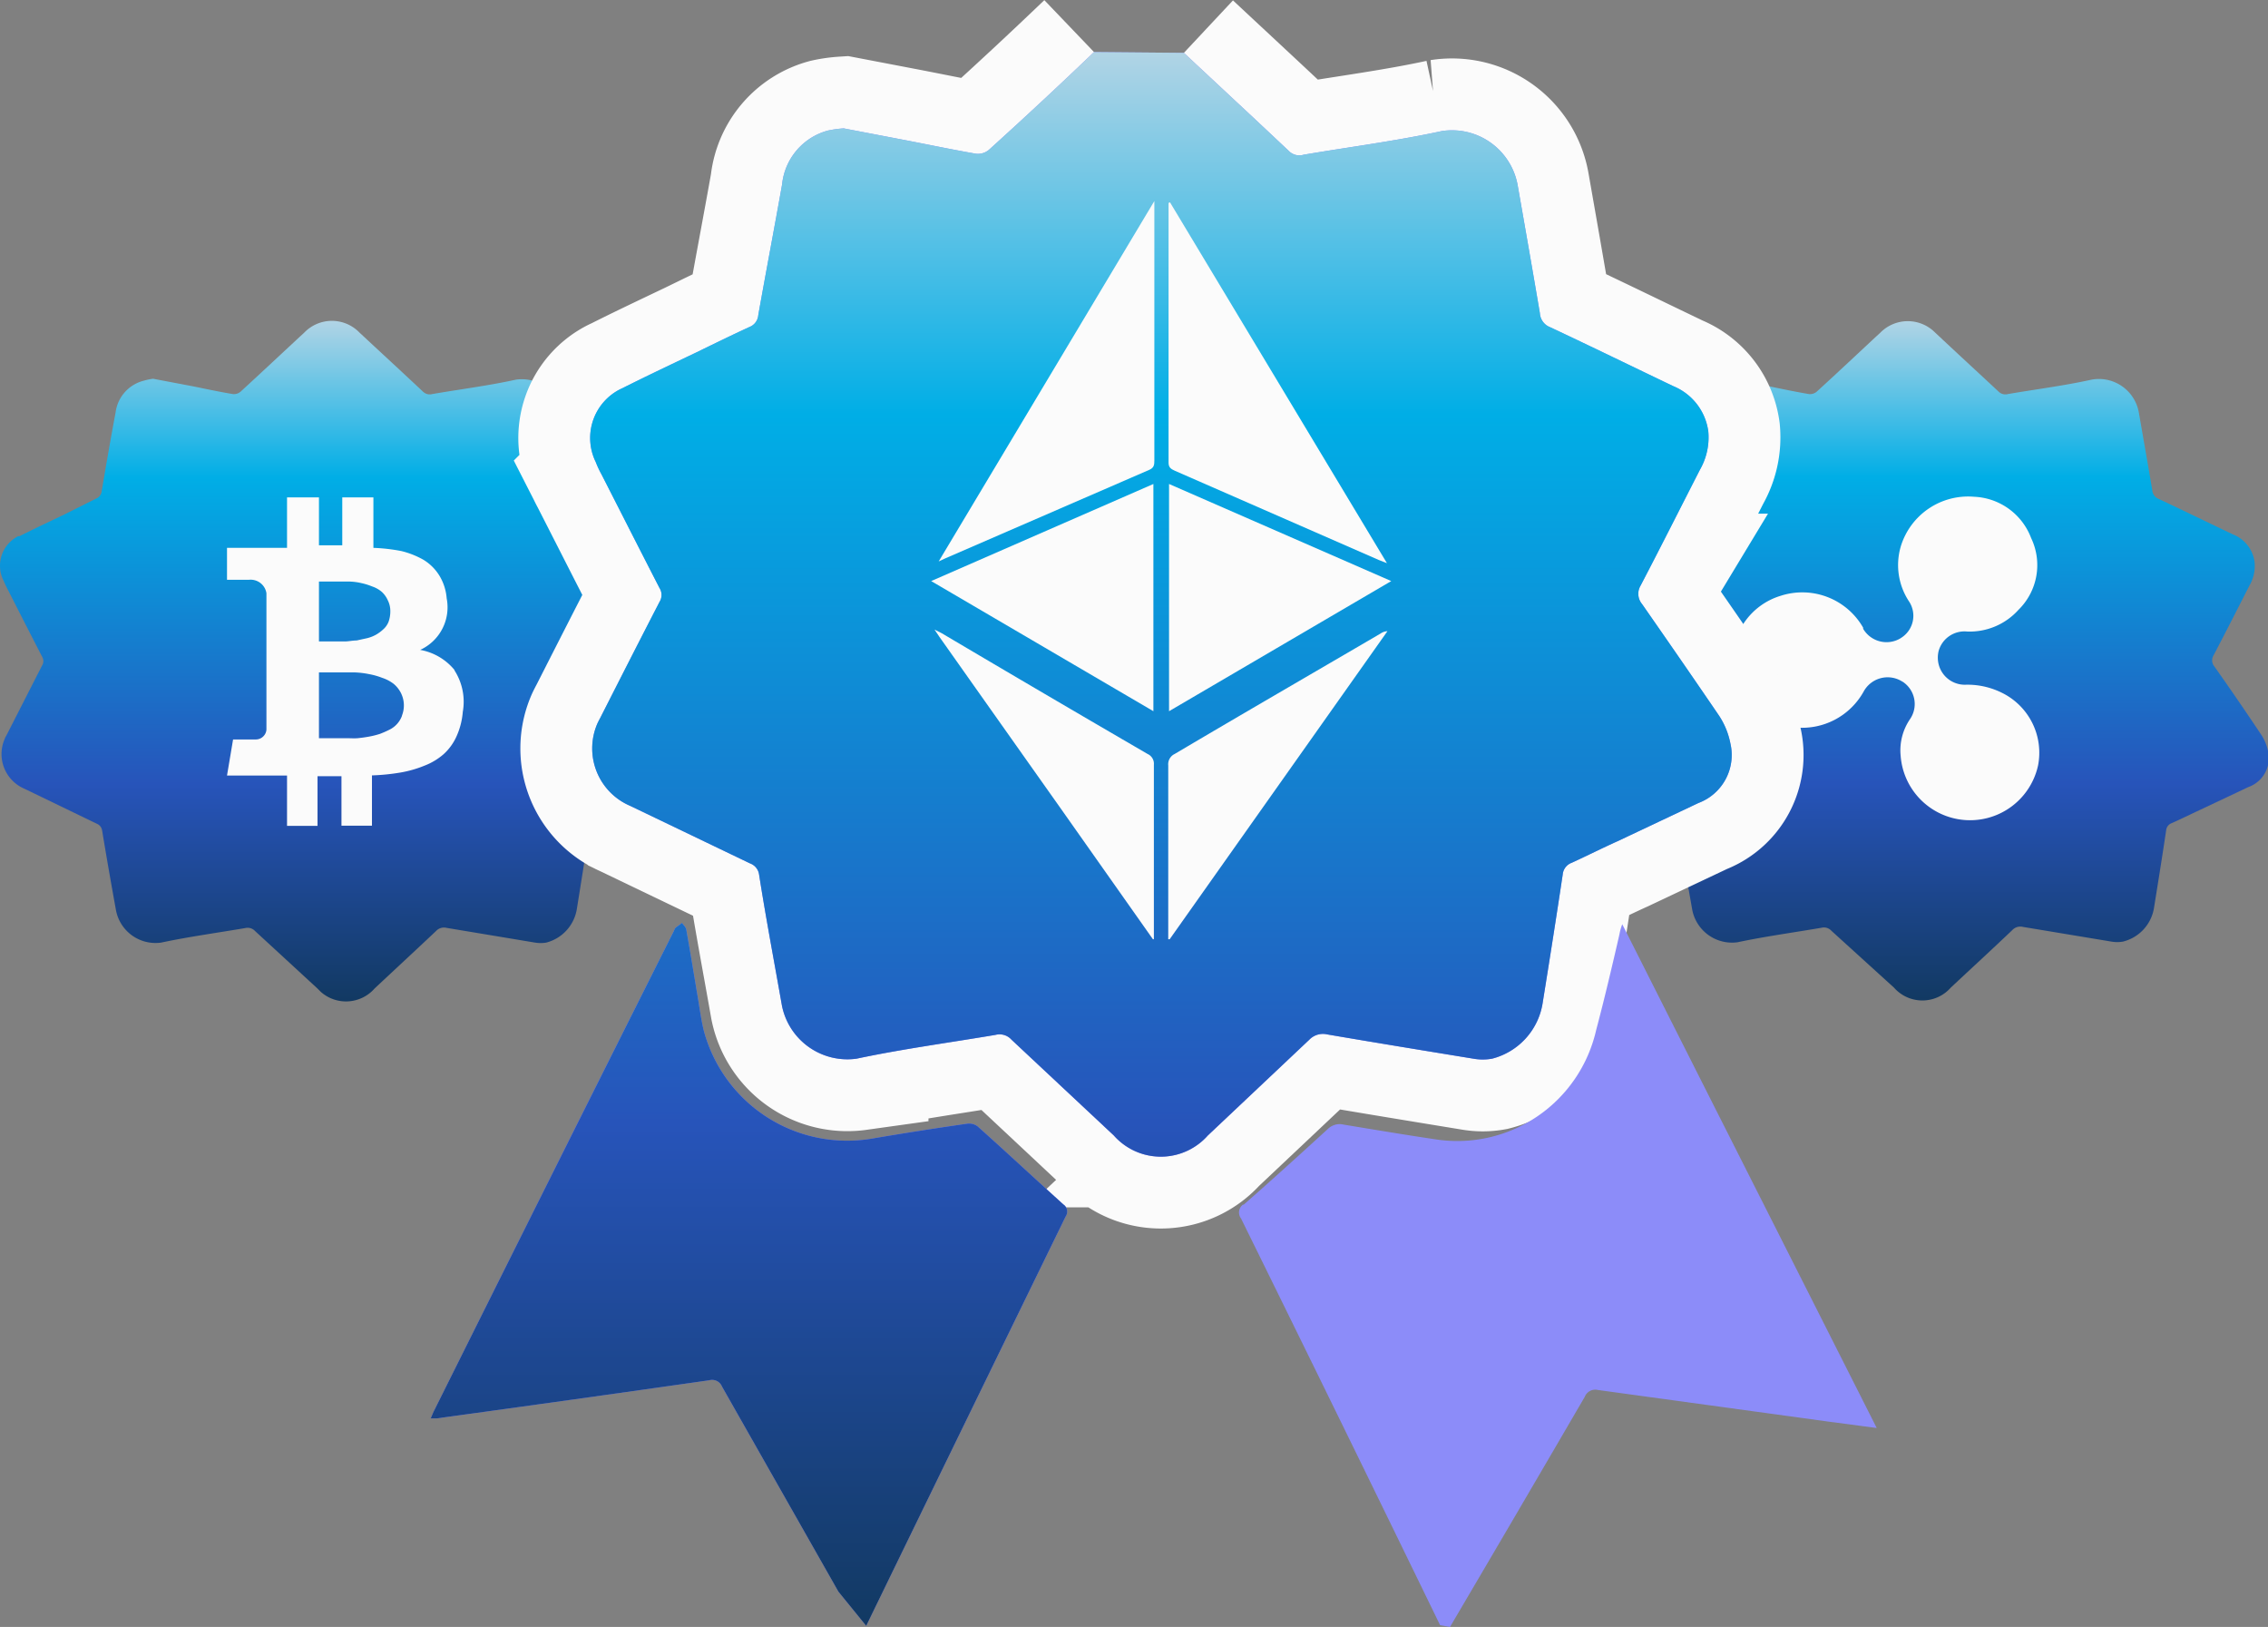 <svg id="Layer_1" data-name="Layer 1" xmlns="http://www.w3.org/2000/svg" xmlns:xlink="http://www.w3.org/1999/xlink" viewBox="0 0 142.07 101.89"><rect x="0" y="0" width="142.07" height="101.89" fill="#808080" stroke="none"/><defs><style>.cls-1{fill:url(#New_Gradient_Swatch_32);}.cls-2{fill:#fbfbfb;}.cls-3{fill:url(#New_Gradient_Swatch_32-2);}.cls-4{fill:none;stroke:#fbfbfb;stroke-width:9px;}.cls-5{fill:#8c8cf9;}.cls-6{fill:url(#New_Gradient_Swatch_32-3);}</style><linearGradient id="New_Gradient_Swatch_32" x1="120.42" y1="62.71" x2="120.42" y2="20.12" gradientUnits="userSpaceOnUse"><stop offset="0" stop-color="#123962"/><stop offset="0.32" stop-color="#2754ba"/><stop offset="0.77" stop-color="#00aee6"/><stop offset="1" stop-color="#b1d4e5"/></linearGradient><linearGradient id="New_Gradient_Swatch_32-2" x1="21.68" y1="62.75" x2="21.68" y2="20.12" xlink:href="#New_Gradient_Swatch_32"/><linearGradient id="New_Gradient_Swatch_32-3" x1="72.29" y1="101.92" x2="72.29" y2="3.29" xlink:href="#New_Gradient_Swatch_32"/></defs><path class="cls-1" d="M108.34,23.75l2.48.47c.84.17,1.68.35,2.52.49a.65.65,0,0,0,.48-.15c1.34-1.22,2.66-2.47,4-3.71a2.41,2.41,0,0,1,3.41,0l0,0c1.32,1.24,2.66,2.47,4,3.72a.6.6,0,0,0,.56.14c1.75-.3,3.51-.52,5.23-.9A2.54,2.54,0,0,1,134,25.87c.28,1.62.57,3.24.84,4.86a.64.64,0,0,0,.39.54c1.56.73,3.11,1.49,4.67,2.23a2.16,2.16,0,0,1,1.35,1.73,2.45,2.45,0,0,1-.31,1.45c-.75,1.46-1.49,2.93-2.26,4.39a.6.6,0,0,0,.06.71q1.49,2.11,2.93,4.27a3,3,0,0,1,.42,1,1.93,1.93,0,0,1-1.23,2.27l-3.07,1.45c-.58.27-1.15.55-1.73.81a.53.53,0,0,0-.35.45c-.24,1.62-.5,3.23-.76,4.85A2.6,2.6,0,0,1,133,59a2.12,2.12,0,0,1-.71,0l-5.54-.92a.69.69,0,0,0-.68.2c-1.27,1.21-2.57,2.4-3.85,3.6a2.37,2.37,0,0,1-3.34.22,2.28,2.28,0,0,1-.22-.22l-3.92-3.56a.63.63,0,0,0-.61-.19c-1.75.3-3.52.54-5.27.91a2.54,2.54,0,0,1-2.83-2c-.29-1.65-.59-3.31-.87-5a.53.53,0,0,0-.35-.45l-4.54-2.18A2.36,2.36,0,0,1,99,46.34a1.15,1.15,0,0,1,.12-.25c.74-1.46,1.49-2.93,2.25-4.39a.52.52,0,0,0,0-.54c-.74-1.43-1.46-2.87-2.2-4.3-.07-.16-.15-.31-.22-.47a2.08,2.08,0,0,1,1-2.77l.09,0c.92-.47,1.87-.91,2.8-1.36.67-.32,1.34-.65,2-1a.51.51,0,0,0,.34-.46c.28-1.64.56-3.29.87-4.92a2.36,2.36,0,0,1,1.74-2.05A3.52,3.52,0,0,1,108.34,23.75Z" transform="translate(-0.02 -0.03)"/><path class="cls-2" d="M119.09,34.24a4.13,4.13,0,0,0,.51,3.45,1.63,1.63,0,0,1-.45,2.26l-.09.06a1.7,1.7,0,0,1-2.33-.6l0-.07a4.39,4.39,0,0,0-5.16-2,4.25,4.25,0,0,0-3,4.55,4.32,4.32,0,0,0,3.93,3.7,4.41,4.41,0,0,0,4.26-2.25,1.71,1.71,0,0,1,2.33-.68l.14.08a1.67,1.67,0,0,1,.44,2.32l0,0a3.47,3.47,0,0,0-.59,2.32,4.36,4.36,0,0,0,8.61.57,4.18,4.18,0,0,0-2-4.39,4.86,4.86,0,0,0-2.5-.65,1.69,1.69,0,0,1-1.78-1.61,1.73,1.73,0,0,1,.05-.51,1.68,1.68,0,0,1,1.78-1.21,4.11,4.11,0,0,0,3.22-1.36,3.92,3.92,0,0,0,.79-4.5,4,4,0,0,0-3.57-2.58A4.41,4.41,0,0,0,119.09,34.24Z" transform="translate(-0.02 -0.03)"/><path class="cls-3" d="M9.61,23.75l2.48.47c.84.17,1.67.35,2.52.49a.65.65,0,0,0,.48-.15c1.33-1.22,2.66-2.47,4-3.71a2.4,2.4,0,0,1,3.39-.05l.05.05c1.33,1.24,2.67,2.47,4,3.72a.6.6,0,0,0,.56.14c1.74-.3,3.5-.52,5.23-.9a2.53,2.53,0,0,1,2.88,2.06c.29,1.62.57,3.24.85,4.86a.62.62,0,0,0,.39.54C38,32,39.55,32.76,41.1,33.5a2.19,2.19,0,0,1,1.36,1.73,2.54,2.54,0,0,1-.32,1.45c-.74,1.46-1.48,2.93-2.25,4.39a.59.59,0,0,0,.06.71c1,1.41,2,2.83,2.92,4.27a2.79,2.79,0,0,1,.43,1A2,2,0,0,1,42,49.34l-3,1.47c-.58.27-1.15.55-1.74.81a.54.54,0,0,0-.34.45c-.24,1.62-.5,3.23-.76,4.85a2.6,2.6,0,0,1-1.92,2.14,2.12,2.12,0,0,1-.71,0L28,58.14a.68.68,0,0,0-.67.2c-1.28,1.21-2.57,2.4-3.85,3.6a2.38,2.38,0,0,1-3.36.21l-.21-.21L16,58.34a.63.63,0,0,0-.61-.19c-1.76.3-3.53.54-5.27.91a2.52,2.52,0,0,1-2.83-2c-.3-1.65-.59-3.31-.87-5a.55.55,0,0,0-.35-.45L1.56,49.43A2.36,2.36,0,0,1,.3,46.34a1.15,1.15,0,0,1,.12-.25L2.66,41.7a.52.52,0,0,0,0-.54c-.74-1.43-1.47-2.87-2.2-4.3-.08-.15-.15-.31-.22-.47a2.07,2.07,0,0,1,.92-2.78l.08,0c.93-.47,1.87-.91,2.81-1.36l2-1a.56.56,0,0,0,.34-.46c.28-1.64.56-3.29.87-4.92a2.36,2.36,0,0,1,1.77-2A3.85,3.85,0,0,1,9.61,23.75Z" transform="translate(-0.02 -0.03)"/><path class="cls-2" d="M28.5,42a3.6,3.6,0,0,0-2.16-1.27A2.93,2.93,0,0,0,28,37.5a3.21,3.21,0,0,0-.45-1.41,3,3,0,0,0-1-1,5.37,5.37,0,0,0-1.39-.55,11.44,11.44,0,0,0-1.75-.2V31.18H21.46v3H20v-3H18v3.16H14.24v2h1.37a1,1,0,0,1,1.1.84v3.55h0v5a.67.67,0,0,1-.68.61H14.62l-.38,2.26H18v3.15h1.91V48.64h1.5v3.1h1.91V48.59a13.4,13.4,0,0,0,1.79-.18,7.14,7.14,0,0,0,1.5-.43,4,4,0,0,0,1.2-.72,3.35,3.35,0,0,0,.8-1.1,4.61,4.61,0,0,0,.4-1.55A3.63,3.63,0,0,0,28.48,42ZM20,36.45H21.9a3.8,3.8,0,0,1,.77.1,4,4,0,0,1,.67.21,1.79,1.79,0,0,1,.6.34,1.59,1.59,0,0,1,.37.52,1.49,1.49,0,0,1,.16.72,1.94,1.94,0,0,1-.11.63,1.24,1.24,0,0,1-.34.48,2.36,2.36,0,0,1-.45.33A2.19,2.19,0,0,1,23,40l-.64.14c-.23,0-.45.05-.68.06H20Zm5.2,8.41a1.57,1.57,0,0,1-.79.87,6.21,6.21,0,0,1-.59.26,5.2,5.2,0,0,1-.68.17c-.27.05-.51.08-.71.1s-.48,0-.72,0H20V42.14h2.24a5.52,5.52,0,0,1,.91.11,4.42,4.42,0,0,1,.81.23,2.41,2.41,0,0,1,.71.37,1.81,1.81,0,0,1,.46.57,1.73,1.73,0,0,1,.07,1.42Z" transform="translate(-0.02 -0.03)"/><path class="cls-4" d="M74.18,3.34c2.19,2.05,4.4,4.09,6.58,6.15a.92.92,0,0,0,.92.23c2.89-.49,5.79-.86,8.65-1.48a4.18,4.18,0,0,1,4.76,3.4c.47,2.67.94,5.35,1.39,8a1,1,0,0,0,.64.88c2.58,1.21,5.14,2.46,7.71,3.69a3.58,3.58,0,0,1,2.2,2.84,4.07,4.07,0,0,1-.52,2.39c-1.24,2.42-2.46,4.85-3.72,7.26a1,1,0,0,0,.09,1.16c1.63,2.34,3.25,4.68,4.83,7a4.83,4.83,0,0,1,.7,1.71,3.21,3.21,0,0,1-2,3.75l-5.06,2.39c-1,.45-1.91.91-2.87,1.35a.86.86,0,0,0-.57.74c-.4,2.67-.82,5.33-1.25,8a4.28,4.28,0,0,1-3.17,3.53,3.34,3.34,0,0,1-1.18,0c-3-.49-6.11-1-9.16-1.52a1.18,1.18,0,0,0-1.11.33l-6.36,6a3.93,3.93,0,0,1-5.55.34,3.64,3.64,0,0,1-.34-.34l-6.41-6a1,1,0,0,0-1-.3c-2.9.49-5.82.88-8.7,1.49A4.18,4.18,0,0,1,49,63c-.48-2.73-1-5.46-1.43-8.2A.87.87,0,0,0,47,54.1l-7.5-3.6a3.91,3.91,0,0,1-2.08-5.11c.06-.14.13-.27.2-.4,1.23-2.42,2.46-4.84,3.71-7.26a.82.82,0,0,0,0-.88c-1.22-2.37-2.42-4.74-3.63-7.11a6,6,0,0,1-.36-.77,3.42,3.42,0,0,1,1.56-4.58l.11-.05c1.53-.77,3.08-1.5,4.63-2.24,1.11-.54,2.21-1.08,3.32-1.59a.87.87,0,0,0,.56-.75c.49-2.75,1-5.42,1.49-8.17a3.9,3.9,0,0,1,2.86-3.38,6.69,6.69,0,0,1,1-.14L57,8.86c1.39.27,2.78.56,4.17.8a1.08,1.08,0,0,0,.79-.24q3.32-3,6.59-6.13" transform="translate(-0.02 -0.03)"/><path class="cls-5" d="M74.18,3.34c2.19,2.05,4.4,4.09,6.58,6.15a.92.92,0,0,0,.92.23c2.89-.49,5.79-.86,8.65-1.48a4.18,4.18,0,0,1,4.76,3.4c.47,2.67.94,5.35,1.39,8a1,1,0,0,0,.64.88c2.58,1.21,5.14,2.46,7.71,3.69a3.58,3.58,0,0,1,2.2,2.84,4.07,4.07,0,0,1-.52,2.39c-1.24,2.42-2.46,4.85-3.72,7.26a1,1,0,0,0,.09,1.16c1.63,2.34,3.25,4.68,4.83,7a4.83,4.83,0,0,1,.7,1.71,3.21,3.21,0,0,1-2,3.75l-5.06,2.39c-1,.45-1.91.91-2.87,1.35a.86.86,0,0,0-.57.74c-.4,2.67-.82,5.33-1.25,8a4.28,4.28,0,0,1-3.17,3.53,3.34,3.34,0,0,1-1.18,0c-3-.49-6.11-1-9.16-1.52a1.18,1.18,0,0,0-1.11.33l-6.36,6a3.93,3.93,0,0,1-5.55.34,3.64,3.64,0,0,1-.34-.34l-6.41-6a1,1,0,0,0-1-.3c-2.9.49-5.82.88-8.7,1.49A4.18,4.18,0,0,1,49,63c-.48-2.73-1-5.46-1.43-8.2A.87.87,0,0,0,47,54.1l-7.5-3.6a3.91,3.91,0,0,1-2.08-5.11c.06-.14.13-.27.2-.4,1.23-2.42,2.46-4.84,3.71-7.26a.82.82,0,0,0,0-.88c-1.22-2.37-2.42-4.74-3.63-7.11a6,6,0,0,1-.36-.77,3.42,3.42,0,0,1,1.56-4.58l.11-.05c1.53-.77,3.08-1.5,4.63-2.24,1.11-.54,2.21-1.08,3.32-1.59a.87.87,0,0,0,.56-.75c.49-2.75,1-5.42,1.49-8.17a3.9,3.9,0,0,1,2.86-3.38,6.69,6.69,0,0,1,1-.14L57,8.86c1.39.27,2.78.56,4.17.8a1.08,1.08,0,0,0,.79-.24q3.32-3,6.59-6.13" transform="translate(-0.02 -0.03)"/><path class="cls-5" d="M90.23,101.81Q84,89,77.76,76.34a.62.62,0,0,1,.12-.87l.05,0c1.77-1.55,3.52-3.14,5.26-4.73a1.06,1.06,0,0,1,1-.28c2,.33,3.91.65,5.87.94A8.92,8.92,0,0,0,100,64.56c.53-2,1-4,1.46-6a3.51,3.51,0,0,1,.18-.65c5.33,10.57,10.61,21,15.94,31.55l-2.88-.38-14.58-2a.71.71,0,0,0-.83.43q-4.2,7.21-8.44,14.41" transform="translate(-0.02 -0.03)"/><path class="cls-5" d="M52.54,99.71,45.25,86.87a.67.67,0,0,0-.8-.4q-8.55,1.22-17.09,2.39H27c.09-.21.15-.37.23-.52q7.47-15,15-30a.75.75,0,0,1,.1-.2c.13-.11.28-.2.41-.31.1.14.25.27.27.42.24,1.34.46,2.68.68,4,.14.78.23,1.57.42,2.34a9.3,9.3,0,0,0,10.51,6.75q3-.51,6-.94a.89.89,0,0,1,.65.18c1.8,1.61,3.57,3.26,5.36,4.88a.54.54,0,0,1,.14.76h0Q60.53,89,54.28,101.85" transform="translate(-0.02 -0.03)"/><path class="cls-6" d="M74.18,3.34c2.19,2.05,4.4,4.09,6.58,6.15a.92.92,0,0,0,.92.23c2.89-.49,5.79-.86,8.65-1.48a4.18,4.18,0,0,1,4.76,3.4c.47,2.67.94,5.35,1.39,8a1,1,0,0,0,.64.88c2.58,1.21,5.14,2.46,7.71,3.69a3.58,3.58,0,0,1,2.2,2.84,4.07,4.07,0,0,1-.52,2.39c-1.24,2.42-2.46,4.85-3.72,7.26a1,1,0,0,0,.09,1.16c1.63,2.34,3.25,4.68,4.83,7a4.83,4.83,0,0,1,.7,1.71,3.21,3.21,0,0,1-2,3.75l-5.06,2.39c-1,.45-1.91.91-2.87,1.35a.86.86,0,0,0-.57.74c-.4,2.67-.82,5.33-1.25,8a4.28,4.28,0,0,1-3.17,3.53,3.34,3.34,0,0,1-1.18,0c-3-.49-6.11-1-9.16-1.52a1.18,1.18,0,0,0-1.11.33l-6.36,6a3.93,3.93,0,0,1-5.55.34,3.64,3.64,0,0,1-.34-.34l-6.41-6a1,1,0,0,0-1-.3c-2.9.49-5.82.88-8.7,1.49A4.18,4.18,0,0,1,49,63c-.48-2.73-1-5.46-1.43-8.2A.87.87,0,0,0,47,54.1l-7.5-3.6a3.91,3.91,0,0,1-2.08-5.11c.06-.14.13-.27.2-.4,1.23-2.42,2.46-4.84,3.71-7.26a.82.82,0,0,0,0-.88c-1.22-2.37-2.42-4.74-3.63-7.11a6,6,0,0,1-.36-.77,3.42,3.42,0,0,1,1.56-4.58l.11-.05c1.53-.77,3.08-1.5,4.63-2.24,1.11-.54,2.21-1.08,3.32-1.59a.87.87,0,0,0,.56-.75c.49-2.75,1-5.42,1.49-8.17a3.9,3.9,0,0,1,2.86-3.38,6.69,6.69,0,0,1,1-.14L57,8.86c1.39.27,2.78.56,4.17.8a1.08,1.08,0,0,0,.79-.24q3.32-3,6.59-6.13" transform="translate(-0.02 -0.03)"/><path class="cls-6" d="M90.23,101.81Q84,89,77.76,76.34a.62.62,0,0,1,.12-.87l.05,0c1.77-1.55,3.52-3.14,5.26-4.73a1.06,1.06,0,0,1,1-.28c2,.33,3.91.65,5.87.94A8.92,8.92,0,0,0,100,64.56c.53-2,1-4,1.46-6a3.51,3.51,0,0,1,.18-.65c5.33,10.57,10.61,21,15.94,31.55l-2.88-.38-14.58-2a.71.71,0,0,0-.83.43q-4.2,7.21-8.44,14.41" transform="translate(-0.02 -0.03)"/><path class="cls-6" d="M52.54,99.71,45.25,86.87a.67.67,0,0,0-.8-.4q-8.55,1.22-17.09,2.39H27c.09-.21.15-.37.23-.52q7.47-15,15-30a.75.75,0,0,1,.1-.2c.13-.11.28-.2.41-.31.1.14.25.27.27.42.24,1.34.46,2.68.68,4,.14.78.23,1.57.42,2.34a9.3,9.3,0,0,0,10.51,6.75q3-.51,6-.94a.89.89,0,0,1,.65.18c1.8,1.61,3.57,3.26,5.36,4.88a.54.54,0,0,1,.14.76h0Q60.53,89,54.28,101.85" transform="translate(-0.02 -0.03)"/><path class="cls-2" d="M73.29,58.85,86.93,39.56a.78.78,0,0,0-.42.14c-4.31,2.52-8.6,5-12.91,7.55a.71.71,0,0,0-.4.71V58.85Z" transform="translate(-0.02 -0.03)"/><path class="cls-2" d="M72.3,58.85V47.92a.67.67,0,0,0-.39-.67Q65.44,43.49,59,39.68l-.44-.22.31.46q3.73,5.28,7.46,10.55l5.91,8.38Z" transform="translate(-0.02 -0.03)"/><path class="cls-2" d="M73.22,12.74V29c0,.31.15.4.39.51l12.78,5.59.51.2L73.31,12.7Z" transform="translate(-0.02 -0.03)"/><path class="cls-2" d="M59.23,35,72,29.46c.31-.13.33-.32.33-.59V12.62L58.82,35.19Z" transform="translate(-0.02 -0.03)"/><path class="cls-2" d="M73.25,44.57l13.92-8.15L73.25,30.34Z" transform="translate(-0.02 -0.03)"/><path class="cls-2" d="M58.35,36.42l13.92,8.15V30.34Z" transform="translate(-0.02 -0.03)"/></svg>
